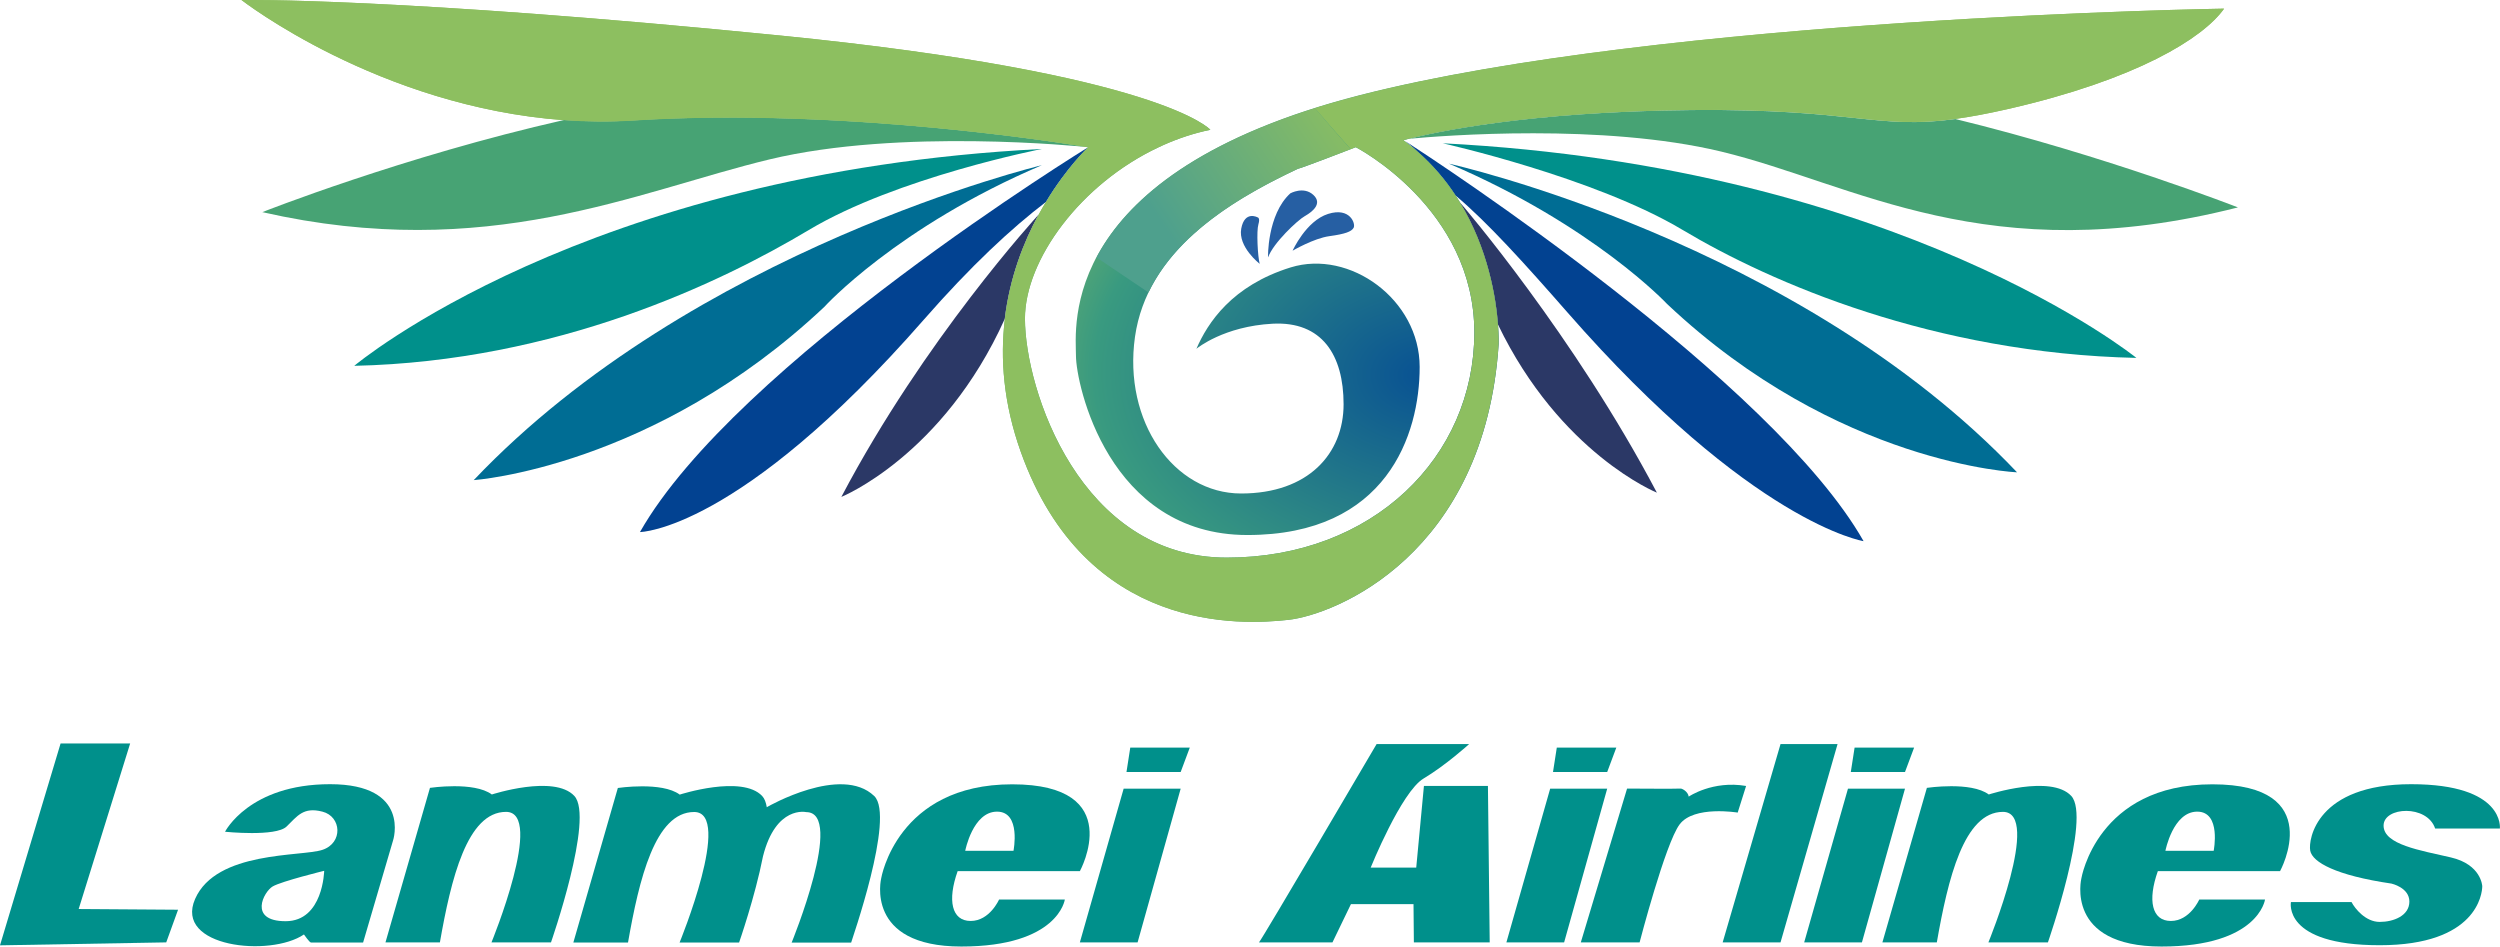 <?xml version="1.0" encoding="utf-8"?>
<!-- Generator: Adobe Illustrator 25.4.1, SVG Export Plug-In . SVG Version: 6.00 Build 0)  -->
<svg version="1.1" id="Layer_1" xmlns="http://www.w3.org/2000/svg" xmlns:xlink="http://www.w3.org/1999/xlink" x="0px" y="0px"
	 viewBox="0 0 211.3 80" style="enable-background:new 0 0 211.3 80;" xml:space="preserve">
<style type="text/css">
	.f74b7bd3{opacity:0.36;fill:#FF0000;}
	.ce441222{fill:url(#SVGID_1_);}
	.v2757858{fill:#47A374;}
	.hc99d804{fill:#00908B;}
	.g4cb388c{fill:#006D94;}
	.g0cca632{fill:#024291;}
	.u2f599e3{fill:#2B3866;}
	.mbb8065f{fill:#FF0000;}
	.s39bd96d{fill:#265FA3;}
	.a4c7a24c{fill:#8DBF60;}
	.ce4412220{fill:url(#SVGID_00000047041542394502708440000011836758704759795339_);}
</style>
<g>
	<path class="f74b7bd3" d="M118.57,11.8c0.01,0.01,0.04,0.02,0.06,0.04C118.6,11.82,118.58,11.81,118.57,11.8z"/>
	
		<radialGradient id="SVGID_1_" cx="120.663" cy="31.669" r="40.832" gradientTransform="matrix(1 0.021 -0.015 0.709 0.485 6.744)" gradientUnits="userSpaceOnUse">
		<stop  offset="0" style="stop-color:#085193"/>
		<stop  offset="0.69" style="stop-color:#399A80"/>
		<stop  offset="1" style="stop-color:#8DBF60"/>
	</radialGradient>
	<path class="ce441222" d="M187.98,0.73c-1.76,2.49-7.39,6-18.29,8.49c-1.72,0.39-3.16,0.66-4.42,0.83c-6.72,0.91-8.47-0.88-22.21-0.76
		c-14.02,0.13-21.99,1.93-23.96,2.43c0,0,0,0,0,0c-0.24,0.06-0.39,0.1-0.45,0.12c-0.02,0-0.03,0.01-0.03,0.01
		c0.41,0.31,0.8,0.62,1.18,0.95c0,0,0,0,0.01,0.01c1.3,1.14,2.36,2.4,3.21,3.7c0.12,0.18,0.24,0.37,0.35,0.55c0,0,0,0,0,0.01
		c2.41,3.94,3.07,8.12,3.24,10.35c0.08,1.02,0.06,1.63,0.06,1.63c-1.17,17.85-13.83,22.9-17.78,23.34
		c-3.95,0.44-17.12,1.17-22.61-14.19c-1.48-4.14-1.75-7.92-1.35-11.24v0c0.42-3.51,1.59-6.49,2.86-8.82c0,0,0,0,0,0
		c0.2-0.37,0.4-0.73,0.61-1.06c1.8-2.97,3.58-4.63,3.58-4.63s-0.01,0-0.02,0c-0.77-0.13-20.18-3.41-38.39-2.26
		c-2.01,0.13-3.98,0.11-5.88-0.03C31.99,9.02,20.41,0,20.41,0s13.25-0.22,45.52,3c32.27,3.22,36.37,7.97,36.37,7.97
		c-1.37,0.28-2.69,0.72-3.95,1.28c-0.14,0.06-0.27,0.12-0.41,0.19c-6.61,3.1-11.31,9.52-11.31,14.49c0,6,4.67,20.2,17.05,20.2
		s20.93-8.53,20.93-19.03c0-10.5-10.02-15.66-10.02-15.66s-4.54,1.76-4.9,1.83c-6.07,2.85-12.73,7.02-13.76,14.19
		c-1.02,7.17,3.29,13.25,8.97,13.25c5.68,0,8.66-3.37,8.66-7.54c0-4.17-1.83-7.03-6-6.81c-4.11,0.22-6.37,2.06-6.44,2.12
		c0.95-2.19,3-5.34,7.97-6.88c4.98-1.54,10.9,2.71,10.9,8.42c0,5.71-2.78,14.2-14.56,14.2c-11.78,0-14.49-12.8-14.49-15.15
		s-1.68-15.44,24-22.03C140.64,1.47,187.98,0.73,187.98,0.73z"/>
	<path class="v2757858" d="M91.96,12.44c-0.67-0.07-15.88-1.62-26.91,1.03c-11.27,2.71-23.85,8.78-42.88,4.46c0,0,11.9-4.71,25.51-7.79
		c1.9,0.14,3.87,0.16,5.88,0.03C71.78,9.03,91.19,12.31,91.96,12.44z"/>
	<path class="hc99d804" d="M88.06,12.59c0,0-12.24,2.39-19.7,6.85c-7.46,4.46-21.29,11.1-38.42,11.48
		C29.95,30.92,49.32,14.56,88.06,12.59z"/>
	<path class="g4cb388c" d="M88.06,13.96c0,0-29.47,7.08-48.02,26.62c0,0,15.2-1.04,29.64-14.65C69.68,25.92,75.83,19.17,88.06,13.96z"/>
	<path class="g0cca632" d="M91.98,12.44c0,0-1.79,1.66-3.58,4.63c-2.9,2.21-6.33,5.39-10.32,9.95C62.43,44.91,54.09,44.97,54.09,44.97
		C62.16,30.75,91.98,12.44,91.98,12.44z"/>
	<path class="u2f599e3" d="M87.78,18.14c-1.27,2.33-2.44,5.32-2.86,8.82v0C79.7,38.53,71.11,42,71.11,42
		C78.13,28.66,87.64,18.3,87.78,18.14z"/>
	<path class="v2757858" d="M189.15,17.53c-21.17,5.39-32.42-2.01-43.68-4.72c-10.02-2.41-23.5-1.35-26.37-1.08
		c1.97-0.51,9.94-2.31,23.96-2.43c13.74-0.12,15.49,1.67,22.21,0.76C177.92,13.14,189.15,17.53,189.15,17.53z"/>
	<path class="hc99d804" d="M121.94,12.11c0,0,12.81,2.86,20.27,7.32s21.24,10.44,38.36,10.82C180.57,30.26,160.69,14.09,121.94,12.11z"/>
	<path class="g4cb388c" d="M122.46,13.83c0,0,29.47,6.55,48.02,26.09c0,0-15.15-0.62-29.58-14.23C140.9,25.69,134.69,19.05,122.46,13.83z
		"/>
	<path class="mbb8065f" d="M118.57,11.8c0.01,0.01,0.04,0.02,0.06,0.04C118.6,11.82,118.58,11.81,118.57,11.8z"/>
	<path class="g0cca632" d="M157.51,45.74c0,0-9.42-1.48-25.06-19.37c-3.59-4.1-6.73-7.58-9.43-9.85c-0.85-1.3-1.91-2.56-3.21-3.7
		c0,0,0-0.01-0.01-0.01c-0.46-0.45-0.83-0.73-1.04-0.89C121.42,13.64,149.82,32.2,157.51,45.74z"/>
	<path class="u2f599e3" d="M140.04,41.64c0,0-8.18-3.31-13.43-14.21c-0.17-2.23-0.83-6.41-3.24-10.35
		C123.66,17.4,133.07,28.4,140.04,41.64z"/>
	<path class="s39bd96d" d="M106.47,22.3c0,0-1.85-1.43-1.56-2.98s1.38-0.95,1.38-0.95s0.24,0.02,0.07,0.59
		C106.19,19.52,106.3,21.68,106.47,22.3z"/>
	<path class="s39bd96d" d="M107.18,21.75c-0.02,0.07-0.09-3.62,1.88-5.41c0,0,1.12-0.62,1.94,0.13c0.82,0.75-0.11,1.45-0.71,1.79
		C109.69,18.59,107.6,20.55,107.18,21.75z"/>
	<path class="s39bd96d" d="M109.25,21.19c0,0,1.13-2.52,3-3.11c1.87-0.59,2.34,0.84,2.16,1.17c-0.18,0.33-0.73,0.53-2.05,0.71
		C111.04,20.14,109.25,21.19,109.25,21.19z"/>
	<path class="a4c7a24c" d="M187.98,0.73c-1.76,2.49-7.39,6-18.29,8.49c-1.72,0.39-3.16,0.66-4.42,0.83c-6.72,0.91-8.47-0.88-22.21-0.76
		c-14.02,0.13-21.99,1.93-23.96,2.43c0,0,0,0,0,0c-0.24,0.06-0.39,0.1-0.45,0.12c-0.02,0-0.03,0.01-0.03,0.01
		c0.41,0.31,0.8,0.62,1.18,0.95c0,0,0,0,0.01,0.01c1.3,1.14,2.36,2.4,3.21,3.7c0.12,0.18,0.24,0.37,0.35,0.55c0,0,0,0,0,0.01
		c2.41,3.94,3.07,8.12,3.24,10.35c0.08,1.02,0.06,1.63,0.06,1.63c-1.17,17.85-13.83,22.9-17.78,23.34
		c-3.95,0.44-17.12,1.17-22.61-14.19c-1.48-4.14-1.75-7.92-1.35-11.24v0c0.42-3.51,1.59-6.49,2.86-8.82c0,0,0,0,0,0
		c0.2-0.37,0.4-0.73,0.61-1.06c1.8-2.97,3.58-4.63,3.58-4.63s-0.01,0-0.02,0c-0.77-0.13-20.18-3.41-38.39-2.26
		c-2.01,0.13-3.98,0.11-5.88-0.03C31.99,9.02,20.41,0,20.41,0s13.25-0.22,45.52,3c32.27,3.22,36.37,7.97,36.37,7.97
		c-1.37,0.28-2.69,0.72-3.95,1.28c-0.14,0.06-0.27,0.12-0.41,0.19c-6.61,3.1-11.31,9.52-11.31,14.49c0,6,4.67,20.2,17.05,20.2
		s20.93-8.53,20.93-19.03c0-10.5-10.02-15.66-10.02-15.66s-0.16,0.06-0.43,0.17c-1.06-1.19-2.18-2.48-3.03-3.47
		c1.2-0.38,2.48-0.74,3.83-1.09C140.64,1.47,187.98,0.73,187.98,0.73z"/>
	
		<linearGradient id="SVGID_00000112597612295336822670000001101814770637195949_" gradientUnits="userSpaceOnUse" x1="114.096" y1="9.042" x2="98.51" y2="19.469">
		<stop  offset="0" style="stop-color:#8DBF60"/>
		<stop  offset="0.999" style="stop-color:#4EA08D"/>
	</linearGradient>
	<path style="fill:url(#SVGID_00000112597612295336822670000001101814770637195949_);" d="M114.16,12.61
		c-1.14,0.44-4.17,1.6-4.47,1.66c-4.93,2.32-10.25,5.5-12.62,10.45l-4.39-2.96c2.22-4.2,7.24-9.08,18.45-12.62
		C111.98,10.14,113.1,11.42,114.16,12.61z"/>
	<polygon class="hc99d804" points="5.12,62.84 0,79.9 14.05,79.65 15.05,76.89 6.65,76.83 11,62.84 	"/>
	<polygon class="hc99d804" points="94.97,66.66 91.27,79.65 96.15,79.65 99.79,66.66 	"/>
	<polygon class="hc99d804" points="95.53,63.19 95.21,65.25 99.79,65.25 100.56,63.19 	"/>
	<polygon class="hc99d804" points="131.02,66.66 127.32,79.65 132.2,79.65 135.84,66.66 	"/>
	<polygon class="hc99d804" points="131.58,63.19 131.26,65.25 135.84,65.25 136.61,63.19 	"/>
	<polygon class="hc99d804" points="156.19,66.66 152.49,79.65 157.37,79.65 161.01,66.66 	"/>
	<polygon class="hc99d804" points="150.49,62.89 145.6,79.65 150.49,79.65 155.31,62.89 	"/>
	<polygon class="hc99d804" points="156.75,63.19 156.43,65.25 161.01,65.25 161.78,63.19 	"/>
	<path class="hc99d804" d="M32.58,79.65l3.76-13.06c0,0,3.73-0.56,5.23,0.56c0,0,5.26-1.71,6.97,0.12c1.71,1.82-1.97,12.38-1.97,12.38
		h-5.03c0,0,4.53-11.03,1.23-11.03c-3.29,0-4.65,5.67-5.59,11.03H32.58z"/>
	<path class="hc99d804" d="M159.1,79.65l3.76-13.06c0,0,3.73-0.56,5.23,0.56c0,0,5.26-1.71,6.97,0.12c1.71,1.82-1.97,12.38-1.97,12.38
		h-5.03c0,0,4.53-11.03,1.23-11.03s-4.65,5.67-5.59,11.03H159.1z"/>
	<path class="hc99d804" d="M73.89,67.28c-2.79-2.68-9.02,0.91-9.02,0.91l-0.06,0.04c-0.07-0.41-0.19-0.74-0.39-0.95
		c-1.71-1.82-6.97-0.12-6.97-0.12c-1.5-1.12-5.23-0.56-5.23-0.56l-3.76,13.06h4.62c0.94-5.35,2.29-11.03,5.59-11.03
		s-1.23,11.03-1.23,11.03h5.03c0,0,1.34-3.84,2.02-7.29c1.09-4.32,3.65-3.73,3.65-3.73c3.29,0-1.23,11.03-1.23,11.03h5.03
		C71.92,79.65,75.69,69.01,73.89,67.28z"/>
	<path class="hc99d804" d="M106.41,79.65c0.21-0.18,9.94-16.76,9.94-16.76h7.82c0,0-1.97,1.79-3.85,2.91c-1.88,1.12-4.47,7.53-4.47,7.53
		h3.85l0.65-6.9h5.41l0.15,13.22h-6.41l-0.03-3.23h-5.29l-1.56,3.23H106.41z"/>
	<path class="hc99d804" d="M133.61,79.65l3.91-13c0,0,4.38,0.03,4.5,0c0.12-0.03,0.65,0.24,0.71,0.68c0,0,2.03-1.39,4.85-0.9l-0.71,2.25
		c0,0-3.7-0.62-4.91,1s-3.38,9.97-3.38,9.97H133.61z"/>
	<path class="hc99d804" d="M91.27,73.63c0,0,4.03-7.34-5.72-7.34c-9.75,0-11.07,7.94-11.07,7.94S73.05,80,81.25,80S90,76.03,90,76.03
		h-5.14h-0.42c0,0-0.79,1.81-2.4,1.81c-1.61,0-1.98-1.74-1.1-4.21H91.27z M84.27,68.6c2.05,0,1.39,3.31,1.39,3.31h-4.08
		C81.58,71.91,82.22,68.6,84.27,68.6z"/>
	<path class="hc99d804" d="M192.71,73.63c0,0,4.03-7.34-5.72-7.34c-9.75,0-11.07,7.94-11.07,7.94S174.49,80,182.69,80
		c8.2,0,8.75-3.97,8.75-3.97h-5.14h-0.42c0,0-0.79,1.81-2.4,1.81c-1.61,0-1.98-1.74-1.1-4.21H192.71z M185.71,68.6
		c2.05,0,1.39,3.31,1.39,3.31h-4.08C183.02,71.91,183.66,68.6,185.71,68.6z"/>
	<path class="hc99d804" d="M27.9,66.28c-6.85,0-8.88,4.02-8.88,4.02s4.29,0.44,5.2-0.44c0.91-0.88,1.41-1.68,3.03-1.26
		c1.62,0.41,1.76,2.65,0,3.23c-1.76,0.59-8.97,0.06-10.76,4.15c-1.79,4.09,6.35,4.94,9.2,3c0,0,0.47,0.68,0.59,0.68
		c0.12,0,4.41,0,4.41,0l2.53-8.62C33.23,71.04,34.75,66.28,27.9,66.28z M24.14,77.86c-3.18,0-1.85-2.5-1.09-2.94
		c0.76-0.44,4.35-1.32,4.35-1.32S27.32,77.86,24.14,77.86z"/>
	<path class="hc99d804" d="M205.82,70.03h5.47c0,0,0.46-3.75-7.5-3.75s-8.71,4.65-8.53,5.62c0.18,0.97,2.16,2.09,6.86,2.78
		c0,0,1.52,0.33,1.52,1.52s-1.32,1.72-2.51,1.72c-1.19,0-2.09-1.12-2.38-1.68h-5.12c0,0-0.73,3.65,7.5,3.65
		c8.23,0,8.67-4.38,8.67-4.99c0,0-0.07-1.83-2.65-2.43c-2.58-0.6-5.69-1.08-5.69-2.69C201.46,68.18,205.14,67.98,205.82,70.03z"/>
</g>
</svg>
